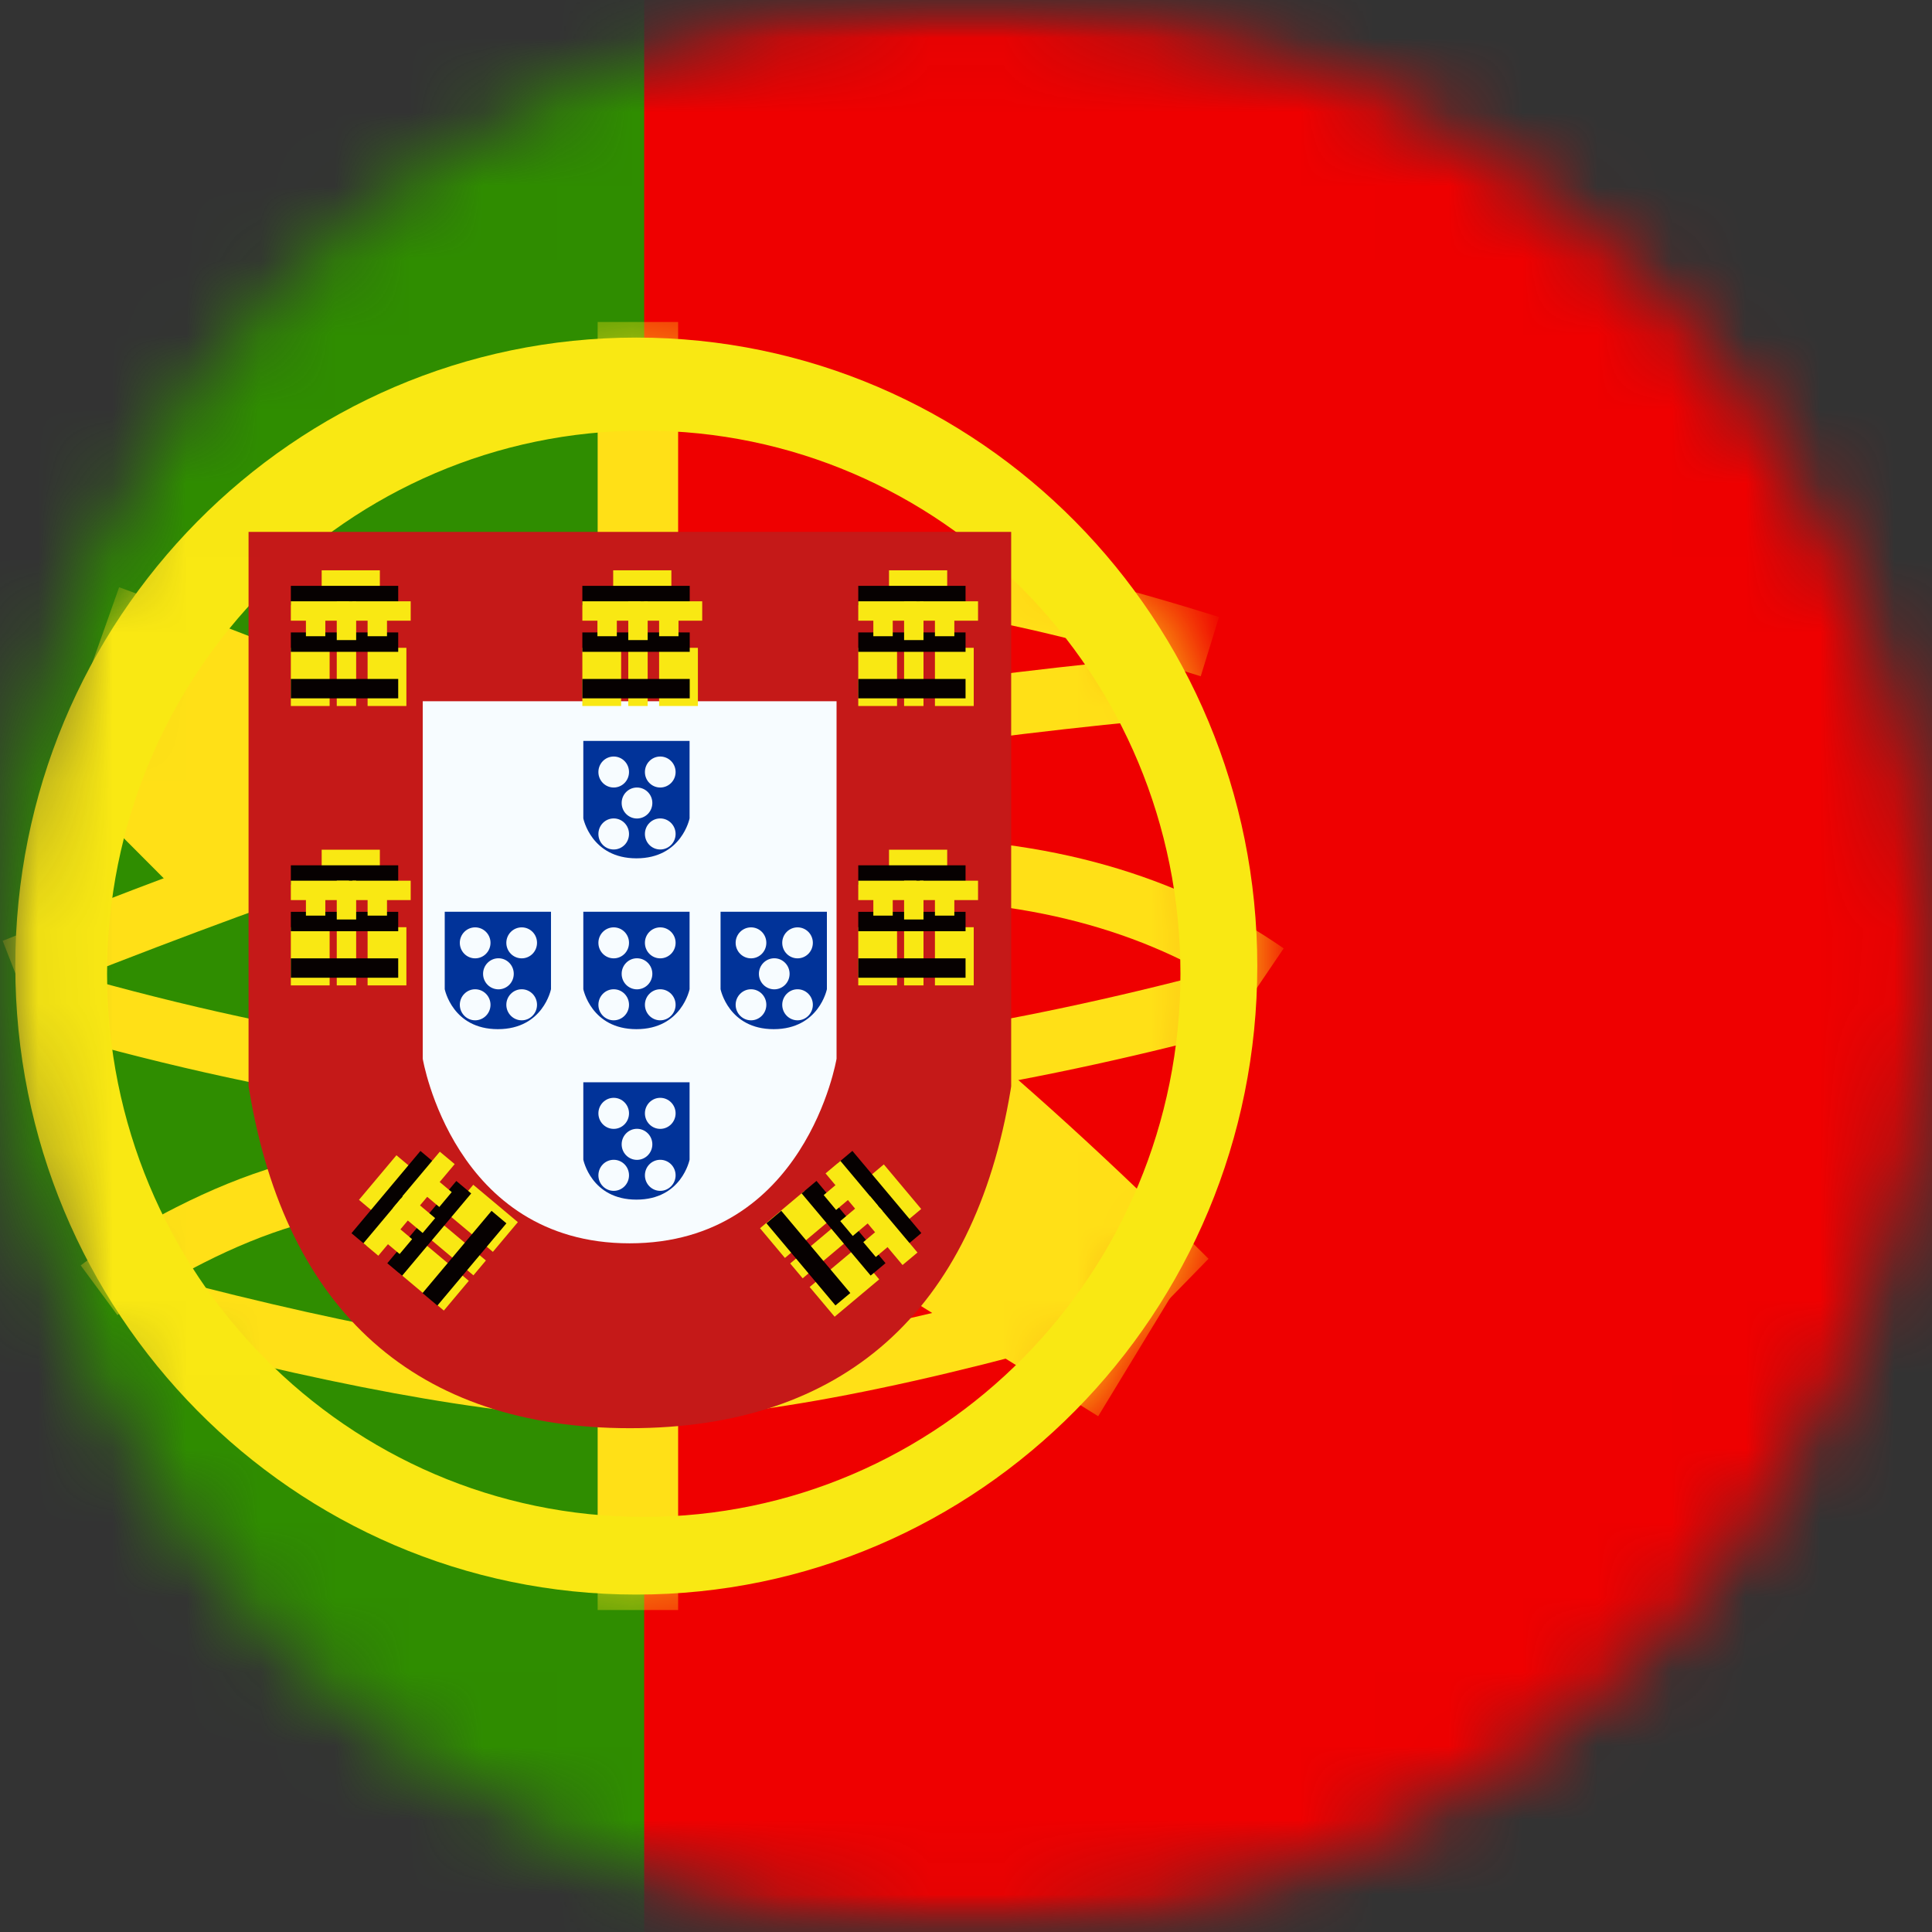 <svg width="26" height="26" viewBox="0 0 26 26" fill="none" xmlns="http://www.w3.org/2000/svg">
<rect x="0" y="0" width="26" height="26" fill="#333333" stroke="none"/>
<mask id="mask0_1_10473" style="mask-type:alpha" maskUnits="userSpaceOnUse" x="0" y="0" width="26" height="26">
<circle cx="13" cy="13" r="13" fill="#634848"/>
</mask>
<g mask="url(#mask0_1_10473)">
<mask id="mask1_1_10473" style="mask-type:alpha" maskUnits="userSpaceOnUse" x="-5" y="0" width="36" height="26">
<rect x="-4.333" width="34.667" height="26" fill="white"/>
</mask>
<g mask="url(#mask1_1_10473)">
<path fill-rule="evenodd" clip-rule="evenodd" d="M4.336 0H30.336V26H4.336V0Z" fill="#EF0000"/>
<path fill-rule="evenodd" clip-rule="evenodd" d="M-4.331 0H8.669V26H-4.331V0Z" fill="#2F8D00"/>
<mask id="mask2_1_10473" style="mask-type:alpha" maskUnits="userSpaceOnUse" x="0" y="4" width="17" height="18">
<path fill-rule="evenodd" clip-rule="evenodd" d="M8.563 21.459C3.947 21.459 0.206 17.672 0.206 13.001C0.206 8.33 3.947 4.543 8.563 4.543C13.178 4.543 16.92 8.33 16.92 13.001C16.92 17.672 13.178 21.459 8.563 21.459Z" fill="white"/>
</mask>
<g mask="url(#mask2_1_10473)">
<path fill-rule="evenodd" clip-rule="evenodd" d="M8.043 4.333H9.126V7.257H8.043V4.333Z" fill="#FFE017"/>
<path fill-rule="evenodd" clip-rule="evenodd" d="M8.043 18.952H9.126V21.667H8.043V18.952Z" fill="#FFE017"/>
<path d="M0.339 13.438L0.036 12.661C3.379 11.326 5.901 10.466 7.613 10.078C10.124 9.509 12.884 9.088 15.891 8.815L15.965 9.647C12.992 9.917 10.268 10.332 7.793 10.893C6.133 11.269 3.645 12.118 0.339 13.438Z" fill="#FFE017"/>
<path d="M16.405 8.304L16.159 9.101C13.633 8.304 11.575 7.961 9.993 8.067L9.939 7.234C11.637 7.12 13.79 7.478 16.405 8.304Z" fill="#FFE017"/>
<path d="M17.275 12.763L16.808 13.452C15.52 12.558 13.934 12.109 12.038 12.109V11.273C14.093 11.273 15.843 11.768 17.275 12.763Z" fill="#FFE017"/>
<path d="M16.58 13.013L16.794 13.819C14.017 14.572 11.411 14.998 8.974 15.099C6.52 15.2 3.66 14.772 0.392 13.817L0.621 13.015C3.81 13.946 6.584 14.361 8.94 14.264C11.314 14.166 13.86 13.749 16.58 13.013Z" fill="#FFE017"/>
<path d="M16.264 16.94L14.959 18.277C12.48 15.8 10.297 14.029 8.424 12.965C6.519 11.882 4.035 10.783 0.976 9.672L1.603 7.903C4.753 9.047 7.328 10.186 9.334 11.326C11.371 12.483 13.676 14.354 16.264 16.94Z" fill="#FFE017"/>
<path d="M1.58 17.698L1.086 17.029C1.155 16.976 1.278 16.89 1.448 16.779C1.727 16.598 2.038 16.416 2.373 16.246C3.294 15.779 4.218 15.487 5.099 15.46C5.142 15.459 5.185 15.459 5.228 15.459V16.294C5.194 16.294 5.159 16.294 5.124 16.295C4.381 16.318 3.566 16.576 2.743 16.993C2.436 17.149 2.15 17.316 1.893 17.482C1.804 17.54 1.725 17.594 1.657 17.642C1.618 17.67 1.592 17.689 1.58 17.698Z" fill="#FFE017"/>
<path d="M1.966 17.988L2.174 17.179C4.926 17.904 7.047 18.265 8.528 18.265C10.003 18.265 12.198 17.839 15.1 16.984L15.331 17.786C12.361 18.661 10.098 19.1 8.528 19.1C6.964 19.1 4.78 18.729 1.966 17.988Z" fill="#FFE017"/>
<path d="M0.891 10.503L2.199 9.168L4.114 11.089L2.806 12.424L0.891 10.503Z" fill="#FFE017"/>
<path d="M11.742 17.17L12.714 15.569L15.752 17.458L14.779 19.059L11.742 17.17Z" fill="#FFE017"/>
</g>
<path fill-rule="evenodd" clip-rule="evenodd" d="M0.206 13.001C0.206 17.672 3.947 21.459 8.563 21.459C13.178 21.459 16.92 17.672 16.92 13.001C16.92 8.33 13.178 4.543 8.563 4.543C3.947 4.543 0.206 8.33 0.206 13.001ZM15.886 13.104C15.886 17.141 12.652 20.414 8.664 20.414C4.675 20.414 1.441 17.141 1.441 13.104C1.441 9.068 4.675 5.795 8.664 5.795C12.652 5.795 15.886 9.068 15.886 13.104Z" fill="#F9E813"/>
<path d="M3.963 7.784V14.566C4.409 17.251 5.914 18.593 8.475 18.593C11.037 18.593 12.541 17.251 12.988 14.566V7.784H3.963Z" fill="white"/>
<path d="M3.345 7.158H13.608V14.619L13.6 14.671C13.104 17.652 11.346 19.22 8.477 19.22C5.607 19.22 3.849 17.652 3.354 14.671L3.345 14.619V7.158Z" fill="#C51918"/>
<path d="M5.689 9.437H11.258V14.248C11.258 14.248 10.844 16.732 8.473 16.732C6.103 16.732 5.689 14.248 5.689 14.248V9.437Z" fill="#F7FCFF"/>
<path fill-rule="evenodd" clip-rule="evenodd" d="M4.329 7.675H5.112V8.197H4.329V7.675Z" fill="#F9E813"/>
<path fill-rule="evenodd" clip-rule="evenodd" d="M3.914 7.884H5.359V8.145H3.914V7.884Z" fill="#060101"/>
<path fill-rule="evenodd" clip-rule="evenodd" d="M3.914 8.092H4.697V8.353H3.914V8.092Z" fill="#F9E813"/>
<path fill-rule="evenodd" clip-rule="evenodd" d="M4.743 8.092H5.527V8.353H4.743V8.092Z" fill="#F9E813"/>
<path fill-rule="evenodd" clip-rule="evenodd" d="M3.914 8.718H4.436V9.501H3.914V8.718Z" fill="#F9E813"/>
<path fill-rule="evenodd" clip-rule="evenodd" d="M4.947 8.718H5.469V9.501H4.947V8.718Z" fill="#F9E813"/>
<path fill-rule="evenodd" clip-rule="evenodd" d="M4.532 8.718H4.793V9.501H4.532V8.718Z" fill="#F9E813"/>
<path fill-rule="evenodd" clip-rule="evenodd" d="M3.914 8.511H5.359V8.772H3.914V8.511Z" fill="#060101"/>
<path fill-rule="evenodd" clip-rule="evenodd" d="M3.914 9.137H5.359V9.398H3.914V9.137Z" fill="#060101"/>
<path fill-rule="evenodd" clip-rule="evenodd" d="M4.117 8.301H4.378V8.562H4.117V8.301Z" fill="#F9E813"/>
<path fill-rule="evenodd" clip-rule="evenodd" d="M4.947 8.301H5.208V8.562H4.947V8.301Z" fill="#F9E813"/>
<path fill-rule="evenodd" clip-rule="evenodd" d="M4.532 8.092H4.793V8.614H4.532V8.092Z" fill="#F9E813"/>
<path fill-rule="evenodd" clip-rule="evenodd" d="M8.252 7.675H9.035V8.197H8.252V7.675Z" fill="#F9E813"/>
<path fill-rule="evenodd" clip-rule="evenodd" d="M7.837 7.884H9.282V8.145H7.837V7.884Z" fill="#060101"/>
<path fill-rule="evenodd" clip-rule="evenodd" d="M7.837 8.092H8.62V8.353H7.837V8.092Z" fill="#F9E813"/>
<path fill-rule="evenodd" clip-rule="evenodd" d="M8.667 8.092H9.45V8.353H8.667V8.092Z" fill="#F9E813"/>
<path fill-rule="evenodd" clip-rule="evenodd" d="M7.837 8.718H8.359V9.501H7.837V8.718Z" fill="#F9E813"/>
<path fill-rule="evenodd" clip-rule="evenodd" d="M8.87 8.718H9.392V9.501H8.87V8.718Z" fill="#F9E813"/>
<path fill-rule="evenodd" clip-rule="evenodd" d="M8.455 8.718H8.716V9.501H8.455V8.718Z" fill="#F9E813"/>
<path fill-rule="evenodd" clip-rule="evenodd" d="M7.837 8.511H9.282V8.772H7.837V8.511Z" fill="#060101"/>
<path fill-rule="evenodd" clip-rule="evenodd" d="M7.837 9.137H9.282V9.398H7.837V9.137Z" fill="#060101"/>
<path fill-rule="evenodd" clip-rule="evenodd" d="M8.04 8.301H8.301V8.562H8.04V8.301Z" fill="#F9E813"/>
<path fill-rule="evenodd" clip-rule="evenodd" d="M8.87 8.301H9.131V8.562H8.87V8.301Z" fill="#F9E813"/>
<path fill-rule="evenodd" clip-rule="evenodd" d="M8.455 8.092H8.716V8.614H8.455V8.092Z" fill="#F9E813"/>
<path fill-rule="evenodd" clip-rule="evenodd" d="M11.964 7.675H12.747V8.197H11.964V7.675Z" fill="#F9E813"/>
<path fill-rule="evenodd" clip-rule="evenodd" d="M11.55 7.884H12.994V8.145H11.55V7.884Z" fill="#060101"/>
<path fill-rule="evenodd" clip-rule="evenodd" d="M11.55 8.092H12.333V8.353H11.55V8.092Z" fill="#F9E813"/>
<path fill-rule="evenodd" clip-rule="evenodd" d="M12.379 8.092H13.162V8.353H12.379V8.092Z" fill="#F9E813"/>
<path fill-rule="evenodd" clip-rule="evenodd" d="M11.55 8.718H12.072V9.501H11.55V8.718Z" fill="#F9E813"/>
<path fill-rule="evenodd" clip-rule="evenodd" d="M12.582 8.718H13.104V9.501H12.582V8.718Z" fill="#F9E813"/>
<path fill-rule="evenodd" clip-rule="evenodd" d="M12.167 8.718H12.428V9.501H12.167V8.718Z" fill="#F9E813"/>
<path fill-rule="evenodd" clip-rule="evenodd" d="M11.55 8.511H12.994V8.772H11.55V8.511Z" fill="#060101"/>
<path fill-rule="evenodd" clip-rule="evenodd" d="M11.55 9.137H12.994V9.398H11.55V9.137Z" fill="#060101"/>
<path fill-rule="evenodd" clip-rule="evenodd" d="M11.753 8.301H12.014V8.562H11.753V8.301Z" fill="#F9E813"/>
<path fill-rule="evenodd" clip-rule="evenodd" d="M12.582 8.301H12.843V8.562H12.582V8.301Z" fill="#F9E813"/>
<path fill-rule="evenodd" clip-rule="evenodd" d="M12.167 8.092H12.428V8.614H12.167V8.092Z" fill="#F9E813"/>
<path fill-rule="evenodd" clip-rule="evenodd" d="M11.964 11.435H12.747V11.957H11.964V11.435Z" fill="#F9E813"/>
<path fill-rule="evenodd" clip-rule="evenodd" d="M11.55 11.645H12.994V11.906H11.55V11.645Z" fill="#060101"/>
<path fill-rule="evenodd" clip-rule="evenodd" d="M11.55 11.852H12.333V12.113H11.55V11.852Z" fill="#F9E813"/>
<path fill-rule="evenodd" clip-rule="evenodd" d="M12.379 11.852H13.162V12.113H12.379V11.852Z" fill="#F9E813"/>
<path fill-rule="evenodd" clip-rule="evenodd" d="M11.55 12.478H12.072V13.261H11.55V12.478Z" fill="#F9E813"/>
<path fill-rule="evenodd" clip-rule="evenodd" d="M12.582 12.478H13.104V13.261H12.582V12.478Z" fill="#F9E813"/>
<path fill-rule="evenodd" clip-rule="evenodd" d="M12.167 12.478H12.428V13.261H12.167V12.478Z" fill="#F9E813"/>
<path fill-rule="evenodd" clip-rule="evenodd" d="M11.55 12.271H12.994V12.532H11.55V12.271Z" fill="#060101"/>
<path fill-rule="evenodd" clip-rule="evenodd" d="M11.55 12.897H12.994V13.158H11.55V12.897Z" fill="#060101"/>
<path fill-rule="evenodd" clip-rule="evenodd" d="M11.753 12.061H12.014V12.322H11.753V12.061Z" fill="#F9E813"/>
<path fill-rule="evenodd" clip-rule="evenodd" d="M12.582 12.061H12.843V12.322H12.582V12.061Z" fill="#F9E813"/>
<path fill-rule="evenodd" clip-rule="evenodd" d="M12.167 11.852H12.428V12.374H12.167V11.852Z" fill="#F9E813"/>
<path fill-rule="evenodd" clip-rule="evenodd" d="M4.329 11.435H5.112V11.957H4.329V11.435Z" fill="#F9E813"/>
<path fill-rule="evenodd" clip-rule="evenodd" d="M3.914 11.645H5.359V11.906H3.914V11.645Z" fill="#060101"/>
<path fill-rule="evenodd" clip-rule="evenodd" d="M3.914 11.852H4.697V12.113H3.914V11.852Z" fill="#F9E813"/>
<path fill-rule="evenodd" clip-rule="evenodd" d="M4.743 11.852H5.527V12.113H4.743V11.852Z" fill="#F9E813"/>
<path fill-rule="evenodd" clip-rule="evenodd" d="M3.914 12.478H4.436V13.261H3.914V12.478Z" fill="#F9E813"/>
<path fill-rule="evenodd" clip-rule="evenodd" d="M4.947 12.478H5.469V13.261H4.947V12.478Z" fill="#F9E813"/>
<path fill-rule="evenodd" clip-rule="evenodd" d="M4.532 12.478H4.793V13.261H4.532V12.478Z" fill="#F9E813"/>
<path fill-rule="evenodd" clip-rule="evenodd" d="M3.914 12.271H5.359V12.532H3.914V12.271Z" fill="#060101"/>
<path fill-rule="evenodd" clip-rule="evenodd" d="M3.914 12.897H5.359V13.158H3.914V12.897Z" fill="#060101"/>
<path fill-rule="evenodd" clip-rule="evenodd" d="M4.117 12.061H4.378V12.322H4.117V12.061Z" fill="#F9E813"/>
<path fill-rule="evenodd" clip-rule="evenodd" d="M4.947 12.061H5.208V12.322H4.947V12.061Z" fill="#F9E813"/>
<path fill-rule="evenodd" clip-rule="evenodd" d="M4.532 11.852H4.793V12.374H4.532V11.852Z" fill="#F9E813"/>
<path fill-rule="evenodd" clip-rule="evenodd" d="M4.831 16.147L5.335 15.547L5.735 15.883L5.231 16.483L4.831 16.147Z" fill="#F9E813"/>
<path fill-rule="evenodd" clip-rule="evenodd" d="M4.73 16.596L5.658 15.489L5.858 15.657L4.93 16.764L4.73 16.596Z" fill="#060101"/>
<path fill-rule="evenodd" clip-rule="evenodd" d="M4.891 16.731L5.394 16.131L5.594 16.299L5.091 16.899L4.891 16.731Z" fill="#F9E813"/>
<path fill-rule="evenodd" clip-rule="evenodd" d="M5.415 16.099L5.919 15.499L6.119 15.666L5.615 16.266L5.415 16.099Z" fill="#F9E813"/>
<path fill-rule="evenodd" clip-rule="evenodd" d="M5.373 17.133L5.709 16.733L6.309 17.237L5.973 17.637L5.373 17.133Z" fill="#F9E813"/>
<path fill-rule="evenodd" clip-rule="evenodd" d="M6.033 16.344L6.369 15.944L6.969 16.447L6.633 16.847L6.033 16.344Z" fill="#F9E813"/>
<path fill-rule="evenodd" clip-rule="evenodd" d="M5.771 16.659L5.939 16.459L6.539 16.963L6.371 17.163L5.771 16.659Z" fill="#F9E813"/>
<path fill-rule="evenodd" clip-rule="evenodd" d="M5.212 17L6.141 15.893L6.341 16.061L5.412 17.168L5.212 17Z" fill="#060101"/>
<path fill-rule="evenodd" clip-rule="evenodd" d="M5.686 17.402L6.615 16.295L6.815 16.463L5.886 17.57L5.686 17.402Z" fill="#060101"/>
<path fill-rule="evenodd" clip-rule="evenodd" d="M5.178 16.708L5.346 16.508L5.546 16.676L5.378 16.876L5.178 16.708Z" fill="#F9E813"/>
<path fill-rule="evenodd" clip-rule="evenodd" d="M5.712 16.075L5.879 15.875L6.079 16.043L5.912 16.243L5.712 16.075Z" fill="#F9E813"/>
<path fill-rule="evenodd" clip-rule="evenodd" d="M5.288 16.257L5.456 16.057L5.856 16.393L5.688 16.593L5.288 16.257Z" fill="#F9E813"/>
<path fill-rule="evenodd" clip-rule="evenodd" d="M11.894 15.67L12.397 16.27L11.997 16.605L11.494 16.006L11.894 15.67Z" fill="#F9E813"/>
<path fill-rule="evenodd" clip-rule="evenodd" d="M11.471 15.488L12.399 16.594L12.199 16.762L11.271 15.656L11.471 15.488Z" fill="#060101"/>
<path fill-rule="evenodd" clip-rule="evenodd" d="M11.31 15.623L11.813 16.223L11.613 16.391L11.11 15.791L11.31 15.623Z" fill="#F9E813"/>
<path fill-rule="evenodd" clip-rule="evenodd" d="M11.843 16.256L12.347 16.856L12.146 17.024L11.643 16.424L11.843 16.256Z" fill="#F9E813"/>
<path fill-rule="evenodd" clip-rule="evenodd" d="M10.828 16.025L11.163 16.425L10.563 16.929L10.228 16.529L10.828 16.025Z" fill="#F9E813"/>
<path fill-rule="evenodd" clip-rule="evenodd" d="M11.496 16.817L11.832 17.217L11.232 17.72L10.896 17.32L11.496 16.817Z" fill="#F9E813"/>
<path fill-rule="evenodd" clip-rule="evenodd" d="M11.234 16.499L11.402 16.699L10.802 17.203L10.634 17.003L11.234 16.499Z" fill="#F9E813"/>
<path fill-rule="evenodd" clip-rule="evenodd" d="M10.988 15.892L11.917 16.999L11.717 17.166L10.788 16.06L10.988 15.892Z" fill="#060101"/>
<path fill-rule="evenodd" clip-rule="evenodd" d="M10.514 16.294L11.443 17.401L11.243 17.568L10.314 16.462L10.514 16.294Z" fill="#060101"/>
<path fill-rule="evenodd" clip-rule="evenodd" d="M11.284 15.915L11.452 16.115L11.252 16.283L11.085 16.083L11.284 15.915Z" fill="#F9E813"/>
<path fill-rule="evenodd" clip-rule="evenodd" d="M11.818 16.548L11.986 16.748L11.786 16.916L11.618 16.716L11.818 16.548Z" fill="#F9E813"/>
<path fill-rule="evenodd" clip-rule="evenodd" d="M11.708 16.097L11.876 16.297L11.476 16.633L11.308 16.433L11.708 16.097Z" fill="#F9E813"/>
<path fill-rule="evenodd" clip-rule="evenodd" d="M9.28 9.971H7.85V11.013C7.85 11.013 7.956 11.551 8.565 11.551C9.174 11.551 9.28 11.013 9.28 11.013V9.971ZM8.465 10.39C8.465 10.505 8.373 10.598 8.259 10.598C8.145 10.598 8.053 10.505 8.053 10.39C8.053 10.274 8.145 10.181 8.259 10.181C8.373 10.181 8.465 10.274 8.465 10.39ZM8.259 11.432C8.373 11.432 8.465 11.339 8.465 11.223C8.465 11.108 8.373 11.014 8.259 11.014C8.145 11.014 8.053 11.108 8.053 11.223C8.053 11.339 8.145 11.432 8.259 11.432ZM9.092 11.223C9.092 11.339 8.999 11.432 8.885 11.432C8.771 11.432 8.679 11.339 8.679 11.223C8.679 11.108 8.771 11.014 8.885 11.014C8.999 11.014 9.092 11.108 9.092 11.223ZM8.572 11.015C8.686 11.015 8.779 10.922 8.779 10.806C8.779 10.691 8.686 10.598 8.572 10.598C8.458 10.598 8.366 10.691 8.366 10.806C8.366 10.922 8.458 11.015 8.572 11.015ZM9.092 10.39C9.092 10.505 8.999 10.598 8.885 10.598C8.771 10.598 8.679 10.505 8.679 10.39C8.679 10.274 8.771 10.181 8.885 10.181C8.999 10.181 9.092 10.274 9.092 10.39Z" fill="#013399"/>
<path fill-rule="evenodd" clip-rule="evenodd" d="M9.28 12.27H7.85V13.312C7.85 13.312 7.956 13.85 8.565 13.85C9.174 13.85 9.28 13.312 9.28 13.312V12.27ZM8.465 12.688C8.465 12.804 8.373 12.897 8.259 12.897C8.145 12.897 8.053 12.804 8.053 12.688C8.053 12.573 8.145 12.48 8.259 12.48C8.373 12.48 8.465 12.573 8.465 12.688ZM8.259 13.731C8.373 13.731 8.465 13.637 8.465 13.522C8.465 13.407 8.373 13.313 8.259 13.313C8.145 13.313 8.053 13.407 8.053 13.522C8.053 13.637 8.145 13.731 8.259 13.731ZM9.092 13.522C9.092 13.637 8.999 13.731 8.885 13.731C8.771 13.731 8.679 13.637 8.679 13.522C8.679 13.407 8.771 13.313 8.885 13.313C8.999 13.313 9.092 13.407 9.092 13.522ZM8.572 13.314C8.686 13.314 8.779 13.221 8.779 13.105C8.779 12.99 8.686 12.896 8.572 12.896C8.458 12.896 8.366 12.99 8.366 13.105C8.366 13.221 8.458 13.314 8.572 13.314ZM9.092 12.688C9.092 12.804 8.999 12.897 8.885 12.897C8.771 12.897 8.679 12.804 8.679 12.688C8.679 12.573 8.771 12.48 8.885 12.48C8.999 12.48 9.092 12.573 9.092 12.688Z" fill="#013399"/>
<path fill-rule="evenodd" clip-rule="evenodd" d="M11.128 12.27H9.697V13.312C9.697 13.312 9.803 13.85 10.412 13.85C11.021 13.85 11.128 13.312 11.128 13.312V12.27ZM10.313 12.688C10.313 12.804 10.221 12.897 10.107 12.897C9.993 12.897 9.9 12.804 9.9 12.688C9.9 12.573 9.993 12.48 10.107 12.48C10.221 12.48 10.313 12.573 10.313 12.688ZM10.107 13.731C10.221 13.731 10.313 13.637 10.313 13.522C10.313 13.407 10.221 13.313 10.107 13.313C9.993 13.313 9.9 13.407 9.9 13.522C9.9 13.637 9.993 13.731 10.107 13.731ZM10.939 13.522C10.939 13.637 10.847 13.731 10.733 13.731C10.619 13.731 10.527 13.637 10.527 13.522C10.527 13.407 10.619 13.313 10.733 13.313C10.847 13.313 10.939 13.407 10.939 13.522ZM10.42 13.314C10.534 13.314 10.626 13.221 10.626 13.105C10.626 12.99 10.534 12.896 10.42 12.896C10.306 12.896 10.213 12.99 10.213 13.105C10.213 13.221 10.306 13.314 10.42 13.314ZM10.939 12.688C10.939 12.804 10.847 12.897 10.733 12.897C10.619 12.897 10.527 12.804 10.527 12.688C10.527 12.573 10.619 12.48 10.733 12.48C10.847 12.48 10.939 12.573 10.939 12.688Z" fill="#013399"/>
<path fill-rule="evenodd" clip-rule="evenodd" d="M7.415 12.27H5.985V13.312C5.985 13.312 6.091 13.85 6.7 13.85C7.309 13.85 7.415 13.312 7.415 13.312V12.27ZM6.601 12.688C6.601 12.804 6.508 12.897 6.394 12.897C6.281 12.897 6.188 12.804 6.188 12.688C6.188 12.573 6.281 12.48 6.394 12.48C6.508 12.48 6.601 12.573 6.601 12.688ZM6.394 13.731C6.508 13.731 6.601 13.637 6.601 13.522C6.601 13.407 6.508 13.313 6.394 13.313C6.281 13.313 6.188 13.407 6.188 13.522C6.188 13.637 6.281 13.731 6.394 13.731ZM7.227 13.522C7.227 13.637 7.135 13.731 7.021 13.731C6.907 13.731 6.814 13.637 6.814 13.522C6.814 13.407 6.907 13.313 7.021 13.313C7.135 13.313 7.227 13.407 7.227 13.522ZM6.708 13.314C6.822 13.314 6.914 13.221 6.914 13.105C6.914 12.99 6.822 12.896 6.708 12.896C6.594 12.896 6.501 12.99 6.501 13.105C6.501 13.221 6.594 13.314 6.708 13.314ZM7.227 12.688C7.227 12.804 7.135 12.897 7.021 12.897C6.907 12.897 6.814 12.804 6.814 12.688C6.814 12.573 6.907 12.48 7.021 12.48C7.135 12.48 7.227 12.573 7.227 12.688Z" fill="#013399"/>
<path fill-rule="evenodd" clip-rule="evenodd" d="M9.28 14.565H7.85V15.606C7.85 15.606 7.956 16.144 8.565 16.144C9.174 16.144 9.28 15.606 9.28 15.606V14.565ZM8.465 14.983C8.465 15.098 8.373 15.192 8.259 15.192C8.145 15.192 8.053 15.098 8.053 14.983C8.053 14.868 8.145 14.774 8.259 14.774C8.373 14.774 8.465 14.868 8.465 14.983ZM8.259 16.026C8.373 16.026 8.465 15.932 8.465 15.817C8.465 15.701 8.373 15.608 8.259 15.608C8.145 15.608 8.053 15.701 8.053 15.817C8.053 15.932 8.145 16.026 8.259 16.026ZM9.092 15.817C9.092 15.932 8.999 16.026 8.885 16.026C8.771 16.026 8.679 15.932 8.679 15.817C8.679 15.701 8.771 15.608 8.885 15.608C8.999 15.608 9.092 15.701 9.092 15.817ZM8.572 15.609C8.686 15.609 8.779 15.515 8.779 15.4C8.779 15.285 8.686 15.191 8.572 15.191C8.458 15.191 8.366 15.285 8.366 15.4C8.366 15.515 8.458 15.609 8.572 15.609ZM9.092 14.983C9.092 15.098 8.999 15.192 8.885 15.192C8.771 15.192 8.679 15.098 8.679 14.983C8.679 14.868 8.771 14.774 8.885 14.774C8.999 14.774 9.092 14.868 9.092 14.983Z" fill="#013399"/>
</g>
</g>
</svg>
